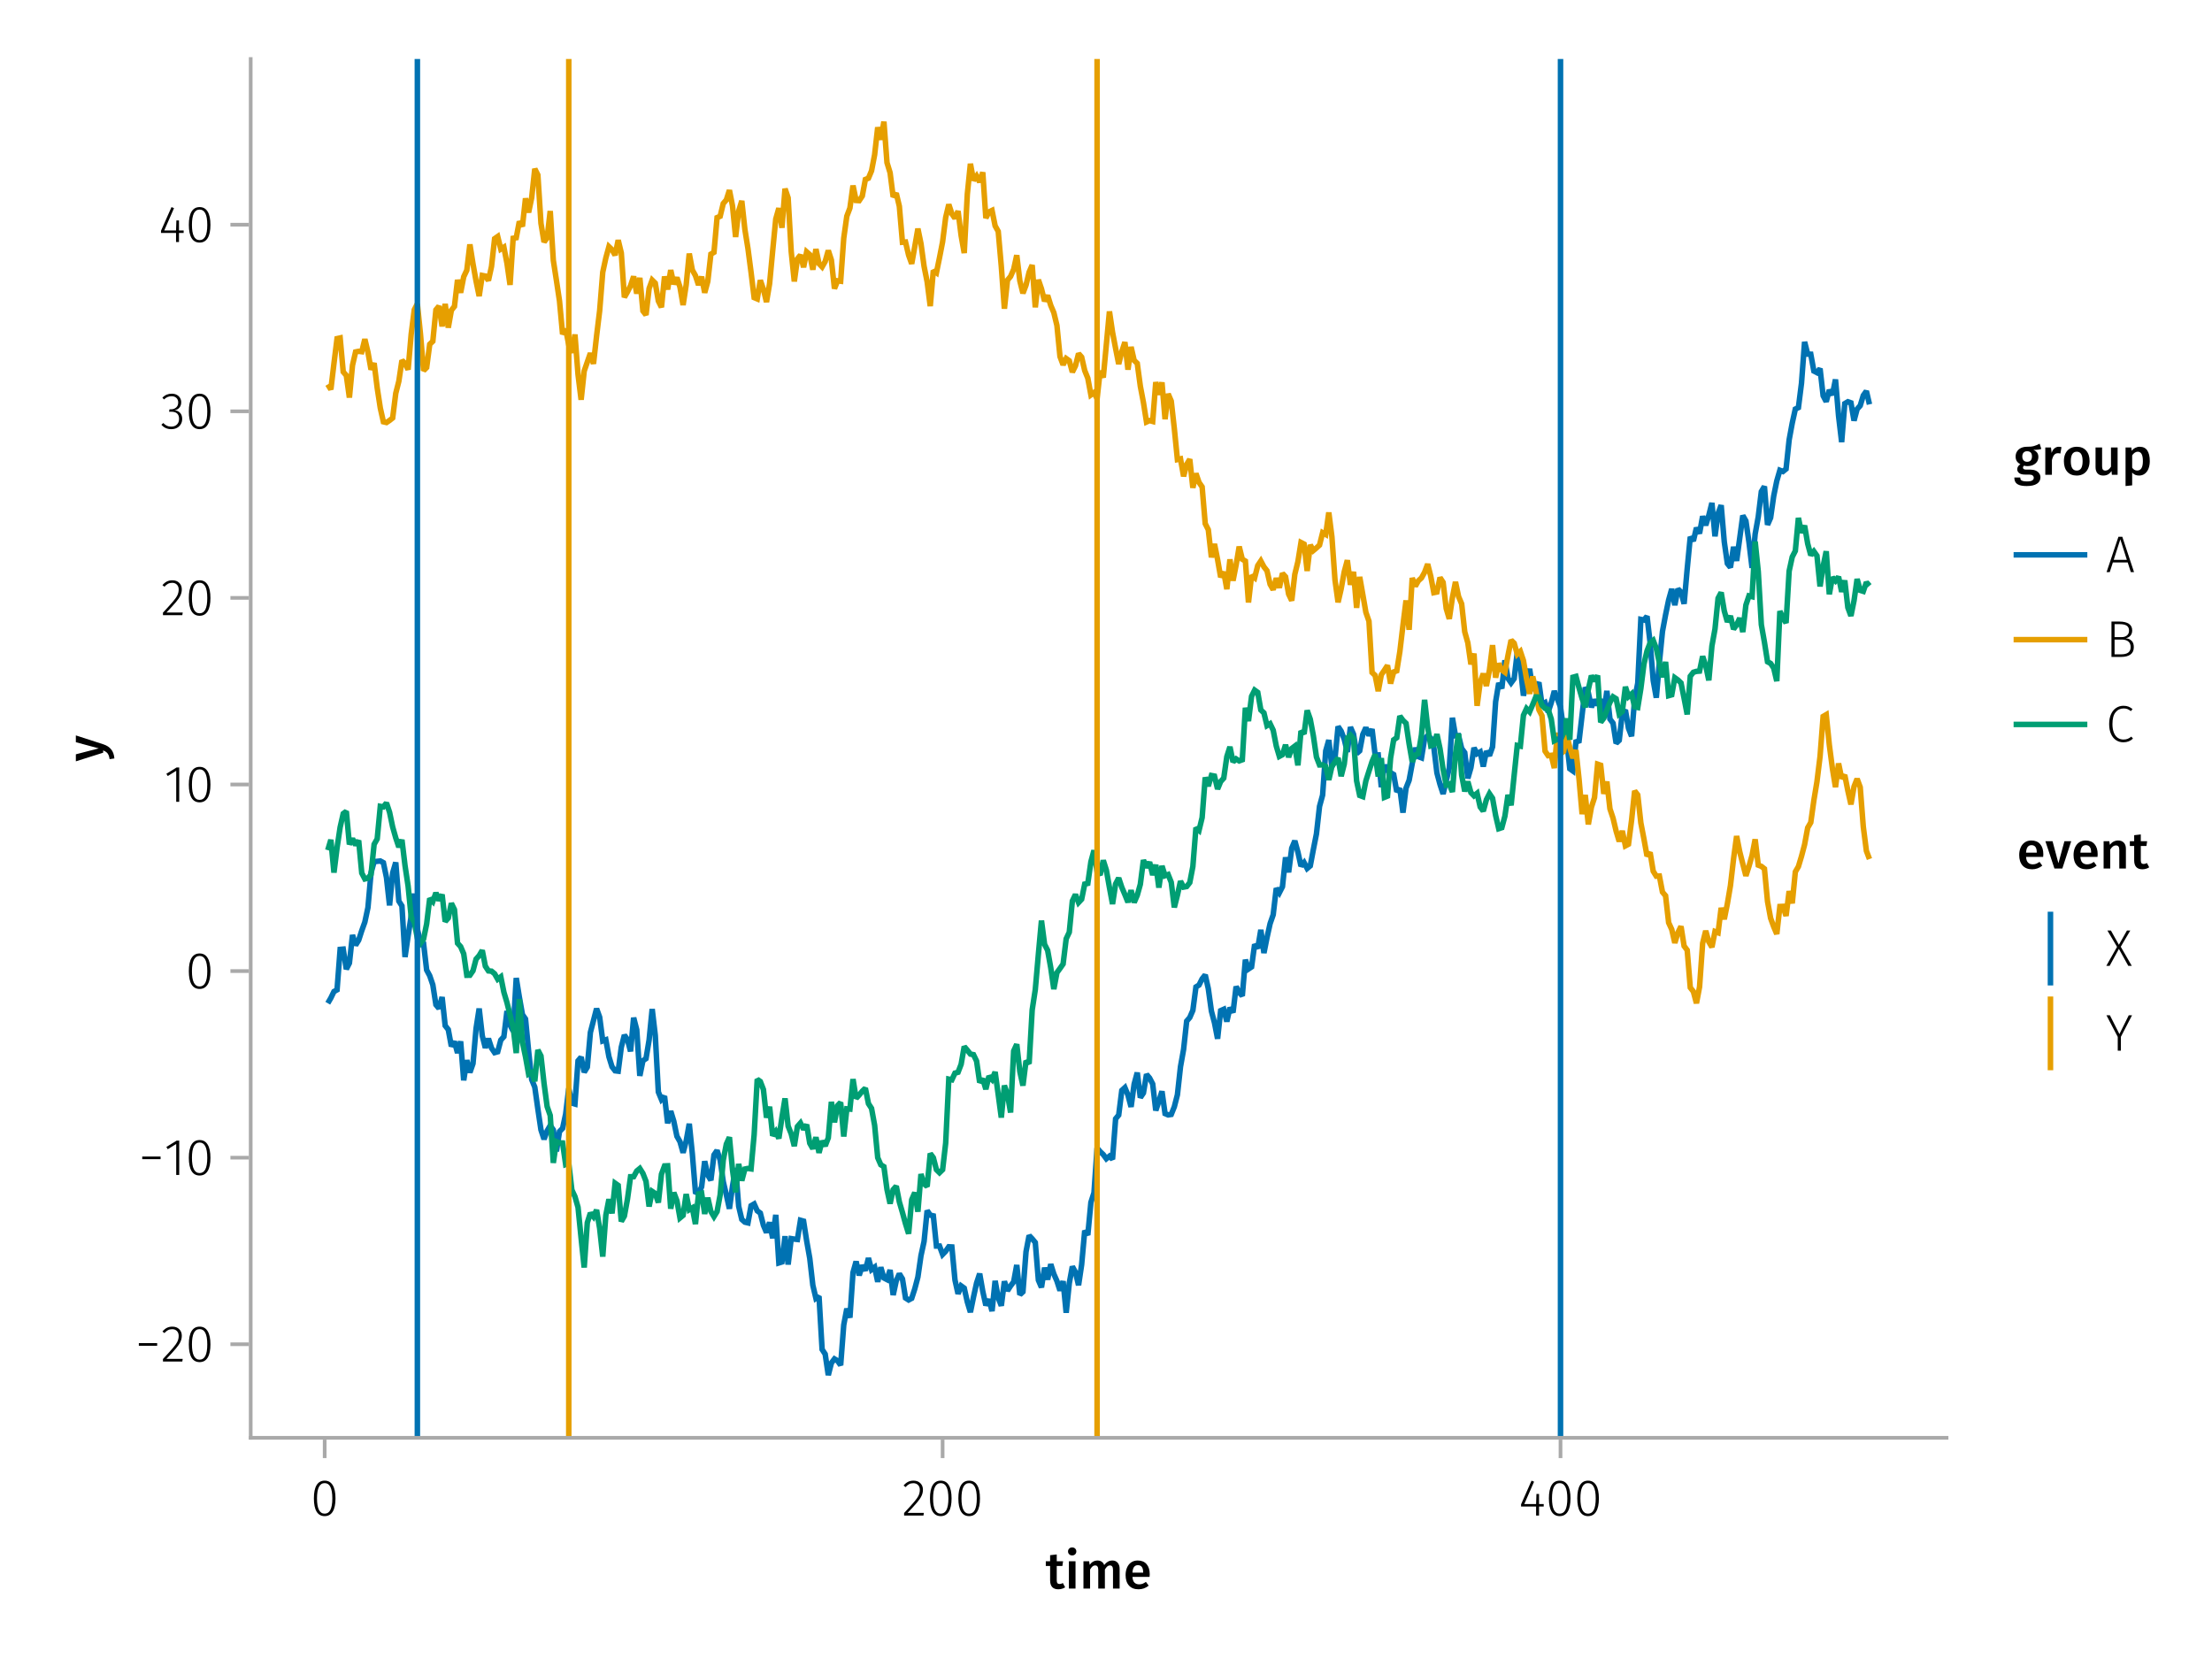 <?xml version="1.0" encoding="UTF-8"?>
<svg xmlns="http://www.w3.org/2000/svg" xmlns:xlink="http://www.w3.org/1999/xlink" width="600" height="450" viewBox="0 0 600 450">
<defs>
<g>
<g id="glyph-0-0-ef24f660">
<path d="M 5.312 -0.344 C 5.051 -0.156 4.758 -0.02 4.438 0.062 C 4.125 0.156 3.797 0.203 3.453 0.203 C 2.723 0.203 2.172 0 1.797 -0.406 C 1.422 -0.812 1.234 -1.414 1.234 -2.219 L 1.234 -6.125 L 0.062 -6.125 L 0.062 -7.406 L 1.234 -7.406 L 1.234 -9.047 L 3.031 -9.25 L 3.031 -7.406 L 4.75 -7.406 L 4.562 -6.125 L 3.031 -6.125 L 3.031 -2.25 C 3.031 -1.883 3.094 -1.625 3.219 -1.469 C 3.344 -1.312 3.539 -1.234 3.812 -1.234 C 4.082 -1.234 4.375 -1.32 4.688 -1.5 Z M 5.312 -0.344 "/>
</g>
<g id="glyph-1-0-ef24f660">
<path d="M 2.875 -7.406 L 2.875 0 L 1.078 0 L 1.078 -7.406 Z M 1.969 -11.156 C 2.301 -11.156 2.57 -11.051 2.781 -10.844 C 2.988 -10.633 3.094 -10.375 3.094 -10.062 C 3.094 -9.758 2.988 -9.504 2.781 -9.297 C 2.57 -9.086 2.301 -8.984 1.969 -8.984 C 1.633 -8.984 1.363 -9.086 1.156 -9.297 C 0.945 -9.504 0.844 -9.758 0.844 -10.062 C 0.844 -10.375 0.945 -10.633 1.156 -10.844 C 1.363 -11.051 1.633 -11.156 1.969 -11.156 Z M 1.969 -11.156 "/>
</g>
<g id="glyph-2-0-ef24f660">
<path d="M 8.938 -7.609 C 9.531 -7.609 10.004 -7.406 10.359 -7 C 10.711 -6.594 10.891 -6.047 10.891 -5.359 L 10.891 0 L 9.094 0 L 9.094 -5.078 C 9.094 -5.867 8.82 -6.266 8.281 -6.266 C 8 -6.266 7.75 -6.172 7.531 -5.984 C 7.32 -5.805 7.109 -5.531 6.891 -5.156 L 6.891 0 L 5.094 0 L 5.094 -5.078 C 5.094 -5.867 4.82 -6.266 4.281 -6.266 C 3.988 -6.266 3.734 -6.172 3.516 -5.984 C 3.305 -5.805 3.094 -5.531 2.875 -5.156 L 2.875 0 L 1.078 0 L 1.078 -7.406 L 2.625 -7.406 L 2.766 -6.438 C 3.328 -7.219 4.039 -7.609 4.906 -7.609 C 5.344 -7.609 5.719 -7.5 6.031 -7.281 C 6.344 -7.062 6.566 -6.758 6.703 -6.375 C 7.004 -6.77 7.332 -7.07 7.688 -7.281 C 8.051 -7.5 8.469 -7.609 8.938 -7.609 Z M 8.938 -7.609 "/>
</g>
<g id="glyph-2-1-ef24f660">
<path d="M 7.156 -3.875 C 7.156 -3.781 7.141 -3.539 7.109 -3.156 L 2.469 -3.156 C 2.52 -2.438 2.703 -1.922 3.016 -1.609 C 3.336 -1.297 3.758 -1.141 4.281 -1.141 C 4.613 -1.141 4.922 -1.191 5.203 -1.297 C 5.492 -1.41 5.801 -1.582 6.125 -1.812 L 6.875 -0.781 C 6.051 -0.125 5.133 0.203 4.125 0.203 C 3 0.203 2.129 -0.141 1.516 -0.828 C 0.91 -1.516 0.609 -2.457 0.609 -3.656 C 0.609 -4.406 0.738 -5.082 1 -5.688 C 1.258 -6.289 1.633 -6.758 2.125 -7.094 C 2.625 -7.438 3.211 -7.609 3.891 -7.609 C 4.93 -7.609 5.734 -7.281 6.297 -6.625 C 6.867 -5.969 7.156 -5.051 7.156 -3.875 Z M 5.375 -4.391 C 5.375 -5.691 4.895 -6.344 3.938 -6.344 C 3.5 -6.344 3.156 -6.18 2.906 -5.859 C 2.656 -5.535 2.508 -5.02 2.469 -4.312 L 5.375 -4.312 Z M 5.375 -4.391 "/>
</g>
<g id="glyph-3-0-ef24f660">
<path d="M 3.844 -9.469 C 4.812 -9.469 5.539 -9.055 6.031 -8.234 C 6.531 -7.422 6.781 -6.223 6.781 -4.641 C 6.781 -3.078 6.531 -1.883 6.031 -1.062 C 5.531 -0.25 4.801 0.156 3.844 0.156 C 2.883 0.156 2.156 -0.25 1.656 -1.062 C 1.164 -1.883 0.922 -3.082 0.922 -4.656 C 0.922 -6.238 1.164 -7.438 1.656 -8.25 C 2.156 -9.062 2.883 -9.469 3.844 -9.469 Z M 3.844 -8.797 C 2.457 -8.797 1.766 -7.414 1.766 -4.656 C 1.766 -1.895 2.457 -0.516 3.844 -0.516 C 4.531 -0.516 5.047 -0.848 5.391 -1.516 C 5.742 -2.191 5.922 -3.234 5.922 -4.641 C 5.922 -6.055 5.742 -7.102 5.391 -7.781 C 5.047 -8.457 4.531 -8.797 3.844 -8.797 Z M 3.844 -8.797 "/>
</g>
<g id="glyph-4-0-ef24f660">
<path d="M 3.156 -9.469 C 3.938 -9.469 4.555 -9.238 5.016 -8.781 C 5.484 -8.32 5.719 -7.734 5.719 -7.016 C 5.719 -6.41 5.586 -5.844 5.328 -5.312 C 5.078 -4.781 4.68 -4.195 4.141 -3.562 C 3.609 -2.926 2.742 -1.977 1.547 -0.719 L 5.969 -0.719 L 5.859 0 L 0.609 0 L 0.609 -0.688 C 1.879 -2.051 2.789 -3.062 3.344 -3.719 C 3.906 -4.375 4.301 -4.941 4.531 -5.422 C 4.758 -5.898 4.875 -6.414 4.875 -6.969 C 4.875 -7.52 4.711 -7.957 4.391 -8.281 C 4.066 -8.613 3.641 -8.781 3.109 -8.781 C 2.68 -8.781 2.301 -8.691 1.969 -8.516 C 1.633 -8.336 1.316 -8.07 1.016 -7.719 L 0.469 -8.141 C 0.832 -8.586 1.234 -8.922 1.672 -9.141 C 2.109 -9.359 2.602 -9.469 3.156 -9.469 Z M 3.156 -9.469 "/>
</g>
<g id="glyph-4-1-ef24f660">
<path d="M 3.844 -9.469 C 4.812 -9.469 5.539 -9.055 6.031 -8.234 C 6.531 -7.422 6.781 -6.223 6.781 -4.641 C 6.781 -3.078 6.531 -1.883 6.031 -1.062 C 5.531 -0.25 4.801 0.156 3.844 0.156 C 2.883 0.156 2.156 -0.25 1.656 -1.062 C 1.164 -1.883 0.922 -3.082 0.922 -4.656 C 0.922 -6.238 1.164 -7.438 1.656 -8.25 C 2.156 -9.062 2.883 -9.469 3.844 -9.469 Z M 3.844 -8.797 C 2.457 -8.797 1.766 -7.414 1.766 -4.656 C 1.766 -1.895 2.457 -0.516 3.844 -0.516 C 4.531 -0.516 5.047 -0.848 5.391 -1.516 C 5.742 -2.191 5.922 -3.234 5.922 -4.641 C 5.922 -6.055 5.742 -7.102 5.391 -7.781 C 5.047 -8.457 4.531 -8.797 3.844 -8.797 Z M 3.844 -8.797 "/>
</g>
<g id="glyph-4-2-ef24f660">
<path d="M 7.125 -9.594 L 4.094 -3.75 L 4.094 0 L 3.25 0 L 3.25 -3.734 L 0.188 -9.594 L 1.125 -9.594 L 3.703 -4.5 L 6.234 -9.594 Z M 7.125 -9.594 "/>
</g>
<g id="glyph-5-0-ef24f660">
<path d="M 3.844 -9.469 C 4.812 -9.469 5.539 -9.055 6.031 -8.234 C 6.531 -7.422 6.781 -6.223 6.781 -4.641 C 6.781 -3.078 6.531 -1.883 6.031 -1.062 C 5.531 -0.25 4.801 0.156 3.844 0.156 C 2.883 0.156 2.156 -0.25 1.656 -1.062 C 1.164 -1.883 0.922 -3.082 0.922 -4.656 C 0.922 -6.238 1.164 -7.438 1.656 -8.25 C 2.156 -9.062 2.883 -9.469 3.844 -9.469 Z M 3.844 -8.797 C 2.457 -8.797 1.766 -7.414 1.766 -4.656 C 1.766 -1.895 2.457 -0.516 3.844 -0.516 C 4.531 -0.516 5.047 -0.848 5.391 -1.516 C 5.742 -2.191 5.922 -3.234 5.922 -4.641 C 5.922 -6.055 5.742 -7.102 5.391 -7.781 C 5.047 -8.457 4.531 -8.797 3.844 -8.797 Z M 3.844 -8.797 "/>
</g>
<g id="glyph-6-0-ef24f660">
<path d="M 6.766 -3.125 L 6.766 -2.453 L 5.5 -2.453 L 5.5 0 L 4.703 0 L 4.703 -2.453 L 0.625 -2.453 L 0.625 -3.047 L 3.469 -9.469 L 4.156 -9.188 L 1.5 -3.125 L 4.703 -3.125 L 4.797 -5.859 L 5.5 -5.859 L 5.5 -3.125 Z M 6.766 -3.125 "/>
</g>
<g id="glyph-6-1-ef24f660">
<path d="M 3.844 -9.469 C 4.812 -9.469 5.539 -9.055 6.031 -8.234 C 6.531 -7.422 6.781 -6.223 6.781 -4.641 C 6.781 -3.078 6.531 -1.883 6.031 -1.062 C 5.531 -0.25 4.801 0.156 3.844 0.156 C 2.883 0.156 2.156 -0.25 1.656 -1.062 C 1.164 -1.883 0.922 -3.082 0.922 -4.656 C 0.922 -6.238 1.164 -7.438 1.656 -8.25 C 2.156 -9.062 2.883 -9.469 3.844 -9.469 Z M 3.844 -8.797 C 2.457 -8.797 1.766 -7.414 1.766 -4.656 C 1.766 -1.895 2.457 -0.516 3.844 -0.516 C 4.531 -0.516 5.047 -0.848 5.391 -1.516 C 5.742 -2.191 5.922 -3.234 5.922 -4.641 C 5.922 -6.055 5.742 -7.102 5.391 -7.781 C 5.047 -8.457 4.531 -8.797 3.844 -8.797 Z M 3.844 -8.797 "/>
</g>
<g id="glyph-7-0-ef24f660">
<path d="M 0.031 -4.656 C 0.945 -4.363 1.656 -3.91 2.156 -3.297 C 2.664 -2.691 2.961 -1.863 3.047 -0.812 L 1.75 -0.625 C 1.676 -1.113 1.57 -1.504 1.438 -1.797 C 1.301 -2.086 1.117 -2.32 0.891 -2.5 C 0.672 -2.676 0.375 -2.844 0 -3 L 0 -2.375 L -7.406 -0.031 L -7.406 -1.938 L -1.188 -3.547 L -7.406 -5.219 L -7.406 -7.062 Z M 0.031 -4.656 "/>
</g>
<g id="glyph-8-0-ef24f660">
<path d="M 0.969 -4.281 L 0.969 -5 L 5.938 -5 L 5.938 -4.281 Z M 0.969 -4.281 "/>
</g>
<g id="glyph-8-1-ef24f660">
<path d="M 3.156 -9.469 C 3.938 -9.469 4.555 -9.238 5.016 -8.781 C 5.484 -8.32 5.719 -7.734 5.719 -7.016 C 5.719 -6.41 5.586 -5.844 5.328 -5.312 C 5.078 -4.781 4.68 -4.195 4.141 -3.562 C 3.609 -2.926 2.742 -1.977 1.547 -0.719 L 5.969 -0.719 L 5.859 0 L 0.609 0 L 0.609 -0.688 C 1.879 -2.051 2.789 -3.062 3.344 -3.719 C 3.906 -4.375 4.301 -4.941 4.531 -5.422 C 4.758 -5.898 4.875 -6.414 4.875 -6.969 C 4.875 -7.52 4.711 -7.957 4.391 -8.281 C 4.066 -8.613 3.641 -8.781 3.109 -8.781 C 2.68 -8.781 2.301 -8.691 1.969 -8.516 C 1.633 -8.336 1.316 -8.07 1.016 -7.719 L 0.469 -8.141 C 0.832 -8.586 1.234 -8.922 1.672 -9.141 C 2.109 -9.359 2.602 -9.469 3.156 -9.469 Z M 3.156 -9.469 "/>
</g>
<g id="glyph-8-2-ef24f660">
<path d="M 4.094 -9.312 L 4.094 0 L 3.281 0 L 3.281 -8.406 L 0.984 -6.984 L 0.609 -7.594 L 3.391 -9.312 Z M 4.094 -9.312 "/>
</g>
<g id="glyph-9-0-ef24f660">
<path d="M 0.969 -4.281 L 0.969 -5 L 5.938 -5 L 5.938 -4.281 Z M 0.969 -4.281 "/>
</g>
<g id="glyph-9-1-ef24f660">
<path d="M 4.094 -9.312 L 4.094 0 L 3.281 0 L 3.281 -8.406 L 0.984 -6.984 L 0.609 -7.594 L 3.391 -9.312 Z M 4.094 -9.312 "/>
</g>
<g id="glyph-10-0-ef24f660">
<path d="M 3.844 -9.469 C 4.812 -9.469 5.539 -9.055 6.031 -8.234 C 6.531 -7.422 6.781 -6.223 6.781 -4.641 C 6.781 -3.078 6.531 -1.883 6.031 -1.062 C 5.531 -0.25 4.801 0.156 3.844 0.156 C 2.883 0.156 2.156 -0.25 1.656 -1.062 C 1.164 -1.883 0.922 -3.082 0.922 -4.656 C 0.922 -6.238 1.164 -7.438 1.656 -8.25 C 2.156 -9.062 2.883 -9.469 3.844 -9.469 Z M 3.844 -8.797 C 2.457 -8.797 1.766 -7.414 1.766 -4.656 C 1.766 -1.895 2.457 -0.516 3.844 -0.516 C 4.531 -0.516 5.047 -0.848 5.391 -1.516 C 5.742 -2.191 5.922 -3.234 5.922 -4.641 C 5.922 -6.055 5.742 -7.102 5.391 -7.781 C 5.047 -8.457 4.531 -8.797 3.844 -8.797 Z M 3.844 -8.797 "/>
</g>
<g id="glyph-11-0-ef24f660">
<path d="M 3.156 -9.469 C 3.938 -9.469 4.555 -9.238 5.016 -8.781 C 5.484 -8.32 5.719 -7.734 5.719 -7.016 C 5.719 -6.41 5.586 -5.844 5.328 -5.312 C 5.078 -4.781 4.68 -4.195 4.141 -3.562 C 3.609 -2.926 2.742 -1.977 1.547 -0.719 L 5.969 -0.719 L 5.859 0 L 0.609 0 L 0.609 -0.688 C 1.879 -2.051 2.789 -3.062 3.344 -3.719 C 3.906 -4.375 4.301 -4.941 4.531 -5.422 C 4.758 -5.898 4.875 -6.414 4.875 -6.969 C 4.875 -7.52 4.711 -7.957 4.391 -8.281 C 4.066 -8.613 3.641 -8.781 3.109 -8.781 C 2.68 -8.781 2.301 -8.691 1.969 -8.516 C 1.633 -8.336 1.316 -8.07 1.016 -7.719 L 0.469 -8.141 C 0.832 -8.586 1.234 -8.922 1.672 -9.141 C 2.109 -9.359 2.602 -9.469 3.156 -9.469 Z M 3.156 -9.469 "/>
</g>
<g id="glyph-12-0-ef24f660">
<path d="M 3.844 -9.469 C 4.812 -9.469 5.539 -9.055 6.031 -8.234 C 6.531 -7.422 6.781 -6.223 6.781 -4.641 C 6.781 -3.078 6.531 -1.883 6.031 -1.062 C 5.531 -0.25 4.801 0.156 3.844 0.156 C 2.883 0.156 2.156 -0.25 1.656 -1.062 C 1.164 -1.883 0.922 -3.082 0.922 -4.656 C 0.922 -6.238 1.164 -7.438 1.656 -8.25 C 2.156 -9.062 2.883 -9.469 3.844 -9.469 Z M 3.844 -8.797 C 2.457 -8.797 1.766 -7.414 1.766 -4.656 C 1.766 -1.895 2.457 -0.516 3.844 -0.516 C 4.531 -0.516 5.047 -0.848 5.391 -1.516 C 5.742 -2.191 5.922 -3.234 5.922 -4.641 C 5.922 -6.055 5.742 -7.102 5.391 -7.781 C 5.047 -8.457 4.531 -8.797 3.844 -8.797 Z M 3.844 -8.797 "/>
</g>
<g id="glyph-13-0-ef24f660">
<path d="M 3.094 -9.469 C 3.613 -9.469 4.066 -9.363 4.453 -9.156 C 4.848 -8.945 5.145 -8.664 5.344 -8.312 C 5.551 -7.969 5.656 -7.578 5.656 -7.141 C 5.656 -6.535 5.484 -6.039 5.141 -5.656 C 4.805 -5.281 4.367 -5.047 3.828 -4.953 C 4.43 -4.922 4.93 -4.703 5.328 -4.297 C 5.723 -3.898 5.922 -3.344 5.922 -2.625 C 5.922 -2.082 5.797 -1.602 5.547 -1.188 C 5.305 -0.77 4.961 -0.441 4.516 -0.203 C 4.066 0.035 3.547 0.156 2.953 0.156 C 1.867 0.156 0.977 -0.242 0.281 -1.047 L 0.797 -1.516 C 1.117 -1.172 1.445 -0.922 1.781 -0.766 C 2.125 -0.609 2.504 -0.531 2.922 -0.531 C 3.598 -0.531 4.125 -0.723 4.5 -1.109 C 4.883 -1.492 5.078 -2 5.078 -2.625 C 5.078 -3.926 4.379 -4.578 2.984 -4.578 L 2.359 -4.578 L 2.484 -5.234 L 2.922 -5.234 C 3.453 -5.234 3.906 -5.395 4.281 -5.719 C 4.656 -6.039 4.844 -6.5 4.844 -7.094 C 4.844 -7.613 4.676 -8.023 4.344 -8.328 C 4.02 -8.629 3.586 -8.781 3.047 -8.781 C 2.66 -8.781 2.301 -8.711 1.969 -8.578 C 1.645 -8.441 1.316 -8.219 0.984 -7.906 L 0.547 -8.406 C 0.922 -8.77 1.312 -9.035 1.719 -9.203 C 2.133 -9.379 2.594 -9.469 3.094 -9.469 Z M 3.094 -9.469 "/>
</g>
<g id="glyph-14-0-ef24f660">
<path d="M 6.766 -3.125 L 6.766 -2.453 L 5.5 -2.453 L 5.5 0 L 4.703 0 L 4.703 -2.453 L 0.625 -2.453 L 0.625 -3.047 L 3.469 -9.469 L 4.156 -9.188 L 1.5 -3.125 L 4.703 -3.125 L 4.797 -5.859 L 5.5 -5.859 L 5.5 -3.125 Z M 6.766 -3.125 "/>
</g>
<g id="glyph-15-0-ef24f660">
<path d="M 3.844 -9.469 C 4.812 -9.469 5.539 -9.055 6.031 -8.234 C 6.531 -7.422 6.781 -6.223 6.781 -4.641 C 6.781 -3.078 6.531 -1.883 6.031 -1.062 C 5.531 -0.25 4.801 0.156 3.844 0.156 C 2.883 0.156 2.156 -0.25 1.656 -1.062 C 1.164 -1.883 0.922 -3.082 0.922 -4.656 C 0.922 -6.238 1.164 -7.438 1.656 -8.25 C 2.156 -9.062 2.883 -9.469 3.844 -9.469 Z M 3.844 -8.797 C 2.457 -8.797 1.766 -7.414 1.766 -4.656 C 1.766 -1.895 2.457 -0.516 3.844 -0.516 C 4.531 -0.516 5.047 -0.848 5.391 -1.516 C 5.742 -2.191 5.922 -3.234 5.922 -4.641 C 5.922 -6.055 5.742 -7.102 5.391 -7.781 C 5.047 -8.457 4.531 -8.797 3.844 -8.797 Z M 3.844 -8.797 "/>
</g>
<g id="glyph-16-0-ef24f660">
<path d="M 7.516 -7.016 C 7.035 -6.848 6.32 -6.766 5.375 -6.766 C 5.832 -6.555 6.172 -6.301 6.391 -6 C 6.609 -5.695 6.719 -5.316 6.719 -4.859 C 6.719 -4.367 6.598 -3.938 6.359 -3.562 C 6.117 -3.195 5.77 -2.906 5.312 -2.688 C 4.863 -2.469 4.336 -2.359 3.734 -2.359 C 3.398 -2.359 3.109 -2.398 2.859 -2.484 C 2.648 -2.336 2.547 -2.156 2.547 -1.938 C 2.547 -1.582 2.844 -1.406 3.438 -1.406 L 4.578 -1.406 C 5.117 -1.406 5.594 -1.316 6 -1.141 C 6.406 -0.961 6.719 -0.711 6.938 -0.391 C 7.164 -0.078 7.281 0.281 7.281 0.688 C 7.281 1.438 6.961 2.016 6.328 2.422 C 5.691 2.836 4.773 3.047 3.578 3.047 C 2.723 3.047 2.051 2.957 1.562 2.781 C 1.07 2.602 0.723 2.348 0.516 2.016 C 0.305 1.68 0.203 1.254 0.203 0.734 L 1.812 0.734 C 1.812 0.992 1.859 1.195 1.953 1.344 C 2.055 1.488 2.238 1.598 2.5 1.672 C 2.758 1.754 3.129 1.797 3.609 1.797 C 4.297 1.797 4.773 1.707 5.047 1.531 C 5.328 1.363 5.469 1.125 5.469 0.812 C 5.469 0.531 5.359 0.312 5.141 0.156 C 4.93 0.008 4.625 -0.062 4.219 -0.062 L 3.094 -0.062 C 2.395 -0.062 1.867 -0.195 1.516 -0.469 C 1.16 -0.738 0.984 -1.082 0.984 -1.5 C 0.984 -1.758 1.055 -2.008 1.203 -2.25 C 1.359 -2.5 1.57 -2.707 1.844 -2.875 C 1.395 -3.102 1.066 -3.383 0.859 -3.719 C 0.648 -4.062 0.547 -4.473 0.547 -4.953 C 0.547 -5.484 0.676 -5.945 0.938 -6.344 C 1.195 -6.75 1.555 -7.062 2.016 -7.281 C 2.484 -7.5 3.016 -7.609 3.609 -7.609 C 4.391 -7.598 5.02 -7.66 5.5 -7.797 C 5.988 -7.93 6.508 -8.145 7.062 -8.438 Z M 3.641 -6.391 C 3.234 -6.391 2.914 -6.258 2.688 -6 C 2.469 -5.75 2.359 -5.41 2.359 -4.984 C 2.359 -4.535 2.473 -4.18 2.703 -3.922 C 2.93 -3.66 3.254 -3.531 3.672 -3.531 C 4.098 -3.531 4.422 -3.656 4.641 -3.906 C 4.867 -4.164 4.984 -4.531 4.984 -5 C 4.984 -5.926 4.535 -6.391 3.641 -6.391 Z M 3.641 -6.391 "/>
</g>
<g id="glyph-16-1-ef24f660">
<path d="M 7 0 L 5.453 0 L 5.344 -1.031 C 5.07 -0.613 4.754 -0.301 4.391 -0.094 C 4.023 0.102 3.586 0.203 3.078 0.203 C 2.422 0.203 1.91 0 1.547 -0.406 C 1.191 -0.812 1.016 -1.375 1.016 -2.094 L 1.016 -7.406 L 2.797 -7.406 L 2.797 -2.312 C 2.797 -1.895 2.867 -1.594 3.016 -1.406 C 3.16 -1.227 3.391 -1.141 3.703 -1.141 C 4.273 -1.141 4.773 -1.492 5.203 -2.203 L 5.203 -7.406 L 7 -7.406 Z M 7 0 "/>
</g>
<g id="glyph-17-0-ef24f660">
<path d="M 4.734 -7.609 C 5.004 -7.609 5.25 -7.57 5.469 -7.5 L 5.172 -5.766 C 4.941 -5.828 4.723 -5.859 4.516 -5.859 C 4.066 -5.859 3.719 -5.695 3.469 -5.375 C 3.219 -5.062 3.02 -4.586 2.875 -3.953 L 2.875 0 L 1.078 0 L 1.078 -7.406 L 2.625 -7.406 L 2.797 -5.953 C 2.973 -6.484 3.227 -6.891 3.562 -7.172 C 3.906 -7.461 4.297 -7.609 4.734 -7.609 Z M 4.734 -7.609 "/>
</g>
<g id="glyph-17-1-ef24f660">
<path d="M 4.906 -7.609 C 5.844 -7.609 6.535 -7.27 6.984 -6.594 C 7.43 -5.914 7.656 -4.957 7.656 -3.719 C 7.656 -2.957 7.539 -2.281 7.312 -1.688 C 7.082 -1.094 6.742 -0.629 6.297 -0.297 C 5.859 0.035 5.336 0.203 4.734 0.203 C 3.953 0.203 3.332 -0.066 2.875 -0.609 L 2.875 2.859 L 1.078 3.047 L 1.078 -7.406 L 2.641 -7.406 L 2.75 -6.5 C 3.031 -6.875 3.359 -7.148 3.734 -7.328 C 4.109 -7.516 4.5 -7.609 4.906 -7.609 Z M 4.234 -1.156 C 5.266 -1.156 5.781 -2.004 5.781 -3.703 C 5.781 -4.609 5.66 -5.258 5.422 -5.656 C 5.191 -6.062 4.844 -6.266 4.375 -6.266 C 4.082 -6.266 3.805 -6.172 3.547 -5.984 C 3.285 -5.805 3.062 -5.566 2.875 -5.266 L 2.875 -1.938 C 3.219 -1.414 3.672 -1.156 4.234 -1.156 Z M 4.234 -1.156 "/>
</g>
<g id="glyph-18-0-ef24f660">
<path d="M 4.109 -7.609 C 5.191 -7.609 6.039 -7.258 6.656 -6.562 C 7.27 -5.875 7.578 -4.922 7.578 -3.703 C 7.578 -2.93 7.438 -2.25 7.156 -1.656 C 6.875 -1.062 6.473 -0.602 5.953 -0.281 C 5.43 0.039 4.812 0.203 4.094 0.203 C 3 0.203 2.145 -0.141 1.531 -0.828 C 0.914 -1.523 0.609 -2.484 0.609 -3.703 C 0.609 -4.484 0.742 -5.164 1.016 -5.75 C 1.297 -6.344 1.703 -6.801 2.234 -7.125 C 2.766 -7.445 3.391 -7.609 4.109 -7.609 Z M 4.109 -6.266 C 3.023 -6.266 2.484 -5.41 2.484 -3.703 C 2.484 -2.828 2.617 -2.18 2.891 -1.766 C 3.16 -1.348 3.562 -1.141 4.094 -1.141 C 4.625 -1.141 5.02 -1.348 5.281 -1.766 C 5.551 -2.191 5.688 -2.836 5.688 -3.703 C 5.688 -4.578 5.551 -5.223 5.281 -5.641 C 5.02 -6.055 4.629 -6.266 4.109 -6.266 Z M 4.109 -6.266 "/>
</g>
<g id="glyph-19-0-ef24f660">
<path d="M 6.797 0 L 5.953 -2.625 L 1.922 -2.625 L 1.078 0 L 0.219 0 L 3.438 -9.594 L 4.484 -9.594 L 7.672 0 Z M 2.156 -3.328 L 5.719 -3.328 L 3.953 -8.906 Z M 2.156 -3.328 "/>
</g>
<g id="glyph-19-1-ef24f660">
<path d="M 5.406 -5.078 C 6.062 -5.004 6.594 -4.773 7 -4.391 C 7.406 -4.004 7.609 -3.426 7.609 -2.656 C 7.609 -1.758 7.305 -1.094 6.703 -0.656 C 6.098 -0.219 5.254 0 4.172 0 L 1.547 0 L 1.547 -9.594 L 3.703 -9.594 C 4.805 -9.594 5.66 -9.391 6.266 -8.984 C 6.867 -8.586 7.172 -7.992 7.172 -7.203 C 7.172 -6.609 7.008 -6.129 6.688 -5.766 C 6.363 -5.398 5.938 -5.172 5.406 -5.078 Z M 2.391 -8.891 L 2.391 -5.375 L 4.328 -5.375 C 4.922 -5.375 5.398 -5.531 5.766 -5.844 C 6.129 -6.156 6.312 -6.586 6.312 -7.141 C 6.312 -7.766 6.098 -8.211 5.672 -8.484 C 5.254 -8.754 4.625 -8.891 3.781 -8.891 Z M 4.172 -0.703 C 5.891 -0.703 6.75 -1.352 6.75 -2.656 C 6.75 -3.352 6.535 -3.867 6.109 -4.203 C 5.68 -4.535 5.117 -4.703 4.422 -4.703 L 2.391 -4.703 L 2.391 -0.703 Z M 4.172 -0.703 "/>
</g>
<g id="glyph-19-2-ef24f660">
<path d="M 4.797 -9.75 C 5.328 -9.75 5.773 -9.676 6.141 -9.531 C 6.516 -9.383 6.891 -9.16 7.266 -8.859 L 6.812 -8.297 C 6.488 -8.555 6.176 -8.742 5.875 -8.859 C 5.582 -8.973 5.242 -9.031 4.859 -9.031 C 3.953 -9.031 3.219 -8.68 2.656 -7.984 C 2.094 -7.297 1.812 -6.234 1.812 -4.797 C 1.812 -3.867 1.941 -3.086 2.203 -2.453 C 2.461 -1.816 2.816 -1.348 3.266 -1.047 C 3.723 -0.742 4.238 -0.594 4.812 -0.594 C 5.27 -0.594 5.656 -0.66 5.969 -0.797 C 6.289 -0.93 6.613 -1.129 6.938 -1.391 L 7.375 -0.844 C 6.676 -0.176 5.812 0.156 4.781 0.156 C 4.039 0.156 3.379 -0.035 2.797 -0.422 C 2.211 -0.805 1.754 -1.367 1.422 -2.109 C 1.086 -2.848 0.922 -3.742 0.922 -4.797 C 0.922 -5.859 1.094 -6.758 1.438 -7.5 C 1.781 -8.238 2.242 -8.797 2.828 -9.172 C 3.41 -9.555 4.066 -9.75 4.797 -9.75 Z M 4.797 -9.75 "/>
</g>
<g id="glyph-19-3-ef24f660">
<path d="M 4.062 -5.188 L 7.062 0 L 6.109 0 L 3.562 -4.609 L 1.047 0 L 0.141 0 L 3.062 -5.156 L 0.438 -9.594 L 1.391 -9.594 L 3.562 -5.719 L 5.75 -9.594 L 6.656 -9.594 Z M 4.062 -5.188 "/>
</g>
<g id="glyph-20-0-ef24f660">
<path d="M 7.156 -3.875 C 7.156 -3.781 7.141 -3.539 7.109 -3.156 L 2.469 -3.156 C 2.52 -2.438 2.703 -1.922 3.016 -1.609 C 3.336 -1.297 3.758 -1.141 4.281 -1.141 C 4.613 -1.141 4.922 -1.191 5.203 -1.297 C 5.492 -1.41 5.801 -1.582 6.125 -1.812 L 6.875 -0.781 C 6.051 -0.125 5.133 0.203 4.125 0.203 C 3 0.203 2.129 -0.141 1.516 -0.828 C 0.91 -1.516 0.609 -2.457 0.609 -3.656 C 0.609 -4.406 0.738 -5.082 1 -5.688 C 1.258 -6.289 1.633 -6.758 2.125 -7.094 C 2.625 -7.438 3.211 -7.609 3.891 -7.609 C 4.93 -7.609 5.734 -7.281 6.297 -6.625 C 6.867 -5.969 7.156 -5.051 7.156 -3.875 Z M 5.375 -4.391 C 5.375 -5.691 4.895 -6.344 3.938 -6.344 C 3.5 -6.344 3.156 -6.18 2.906 -5.859 C 2.656 -5.535 2.508 -5.02 2.469 -4.312 L 5.375 -4.312 Z M 5.375 -4.391 "/>
</g>
<g id="glyph-20-1-ef24f660">
<path d="M 7.031 -7.406 L 4.625 0 L 2.484 0 L 0.031 -7.406 L 1.969 -7.406 L 3.562 -1.438 L 5.188 -7.406 Z M 7.031 -7.406 "/>
</g>
<g id="glyph-20-2-ef24f660">
<path d="M 5.312 -0.344 C 5.051 -0.156 4.758 -0.02 4.438 0.062 C 4.125 0.156 3.797 0.203 3.453 0.203 C 2.723 0.203 2.172 0 1.797 -0.406 C 1.422 -0.812 1.234 -1.414 1.234 -2.219 L 1.234 -6.125 L 0.062 -6.125 L 0.062 -7.406 L 1.234 -7.406 L 1.234 -9.047 L 3.031 -9.25 L 3.031 -7.406 L 4.75 -7.406 L 4.562 -6.125 L 3.031 -6.125 L 3.031 -2.25 C 3.031 -1.883 3.094 -1.625 3.219 -1.469 C 3.344 -1.312 3.539 -1.234 3.812 -1.234 C 4.082 -1.234 4.375 -1.32 4.688 -1.5 Z M 5.312 -0.344 "/>
</g>
<g id="glyph-21-0-ef24f660">
<path d="M 5.031 -7.609 C 5.688 -7.609 6.195 -7.41 6.562 -7.016 C 6.938 -6.617 7.125 -6.066 7.125 -5.359 L 7.125 0 L 5.328 0 L 5.328 -5.078 C 5.328 -5.516 5.25 -5.82 5.094 -6 C 4.945 -6.176 4.723 -6.266 4.422 -6.266 C 4.117 -6.266 3.844 -6.172 3.594 -5.984 C 3.344 -5.797 3.102 -5.52 2.875 -5.156 L 2.875 0 L 1.078 0 L 1.078 -7.406 L 2.625 -7.406 L 2.766 -6.438 C 3.379 -7.219 4.133 -7.609 5.031 -7.609 Z M 5.031 -7.609 "/>
</g>
</g>
<clipPath id="clip-0-ef24f660">
<path clip-rule="nonzero" d="M 112 16 L 114 16 L 114 390 L 112 390 Z M 112 16 "/>
</clipPath>
<clipPath id="clip-1-ef24f660">
<path clip-rule="nonzero" d="M 422 16 L 425 16 L 425 390 L 422 390 Z M 422 16 "/>
</clipPath>
<clipPath id="clip-2-ef24f660">
<path clip-rule="nonzero" d="M 153 16 L 156 16 L 156 390 L 153 390 Z M 153 16 "/>
</clipPath>
<clipPath id="clip-3-ef24f660">
<path clip-rule="nonzero" d="M 296 16 L 299 16 L 299 390 L 296 390 Z M 296 16 "/>
</clipPath>
</defs>
<rect x="-60" y="-45" width="720" height="540" fill="rgb(100%, 100%, 100%)" fill-opacity="1"/>
<path fill-rule="nonzero" fill="rgb(100%, 100%, 100%)" fill-opacity="1" d="M 68 390 L 528 390 L 528 16 L 68 16 Z M 68 390 "/>
<g fill="rgb(0%, 0%, 0%)" fill-opacity="1">
<use xlink:href="#glyph-0-0-ef24f660" x="283.608" y="430.89"/>
</g>
<g fill="rgb(0%, 0%, 0%)" fill-opacity="1">
<use xlink:href="#glyph-1-0-ef24f660" x="288.858" y="430.89"/>
</g>
<g fill="rgb(0%, 0%, 0%)" fill-opacity="1">
<use xlink:href="#glyph-2-0-ef24f660" x="292.806" y="430.89"/>
</g>
<g fill="rgb(0%, 0%, 0%)" fill-opacity="1">
<use xlink:href="#glyph-2-1-ef24f660" x="304.706" y="430.89"/>
</g>
<g fill="rgb(0%, 0%, 0%)" fill-opacity="1">
<use xlink:href="#glyph-3-0-ef24f660" x="84.221" y="411.09"/>
</g>
<g fill="rgb(0%, 0%, 0%)" fill-opacity="1">
<use xlink:href="#glyph-4-0-ef24f660" x="244.626" y="411.09"/>
</g>
<g fill="rgb(0%, 0%, 0%)" fill-opacity="1">
<use xlink:href="#glyph-4-1-ef24f660" x="251.332" y="411.09"/>
</g>
<g fill="rgb(0%, 0%, 0%)" fill-opacity="1">
<use xlink:href="#glyph-5-0-ef24f660" x="259.032" y="411.09"/>
</g>
<g fill="rgb(0%, 0%, 0%)" fill-opacity="1">
<use xlink:href="#glyph-6-0-ef24f660" x="411.961" y="411.09"/>
</g>
<g fill="rgb(0%, 0%, 0%)" fill-opacity="1">
<use xlink:href="#glyph-6-1-ef24f660" x="419.213" y="411.09"/>
</g>
<g fill="rgb(0%, 0%, 0%)" fill-opacity="1">
<use xlink:href="#glyph-6-1-ef24f660" x="426.913" y="411.09"/>
</g>
<g fill="rgb(0%, 0%, 0%)" fill-opacity="1">
<use xlink:href="#glyph-7-0-ef24f660" x="27.982" y="206.542"/>
</g>
<g fill="rgb(0%, 0%, 0%)" fill-opacity="1">
<use xlink:href="#glyph-8-0-ef24f660" x="36.692" y="369.316"/>
</g>
<g fill="rgb(0%, 0%, 0%)" fill-opacity="1">
<use xlink:href="#glyph-8-1-ef24f660" x="43.594" y="369.316"/>
</g>
<g fill="rgb(0%, 0%, 0%)" fill-opacity="1">
<use xlink:href="#glyph-4-1-ef24f660" x="50.3" y="369.316"/>
</g>
<g fill="rgb(0%, 0%, 0%)" fill-opacity="1">
<use xlink:href="#glyph-9-0-ef24f660" x="37.616" y="318.704"/>
</g>
<g fill="rgb(0%, 0%, 0%)" fill-opacity="1">
<use xlink:href="#glyph-9-1-ef24f660" x="44.518" y="318.704"/>
</g>
<g fill="rgb(0%, 0%, 0%)" fill-opacity="1">
<use xlink:href="#glyph-10-0-ef24f660" x="50.3" y="318.704"/>
</g>
<g fill="rgb(0%, 0%, 0%)" fill-opacity="1">
<use xlink:href="#glyph-4-1-ef24f660" x="50.3" y="268.092"/>
</g>
<g fill="rgb(0%, 0%, 0%)" fill-opacity="1">
<use xlink:href="#glyph-8-2-ef24f660" x="44.518" y="217.48"/>
</g>
<g fill="rgb(0%, 0%, 0%)" fill-opacity="1">
<use xlink:href="#glyph-4-1-ef24f660" x="50.3" y="217.48"/>
</g>
<g fill="rgb(0%, 0%, 0%)" fill-opacity="1">
<use xlink:href="#glyph-11-0-ef24f660" x="43.594" y="166.868"/>
</g>
<g fill="rgb(0%, 0%, 0%)" fill-opacity="1">
<use xlink:href="#glyph-12-0-ef24f660" x="50.3" y="166.868"/>
</g>
<g fill="rgb(0%, 0%, 0%)" fill-opacity="1">
<use xlink:href="#glyph-13-0-ef24f660" x="43.496" y="116.256"/>
</g>
<g fill="rgb(0%, 0%, 0%)" fill-opacity="1">
<use xlink:href="#glyph-4-1-ef24f660" x="50.3" y="116.256"/>
</g>
<g fill="rgb(0%, 0%, 0%)" fill-opacity="1">
<use xlink:href="#glyph-14-0-ef24f660" x="43.048" y="65.644"/>
</g>
<g fill="rgb(0%, 0%, 0%)" fill-opacity="1">
<use xlink:href="#glyph-15-0-ef24f660" x="50.3" y="65.644"/>
</g>
<path fill="none" stroke-width="1.5" stroke-linecap="butt" stroke-linejoin="miter" stroke="rgb(0%, 44.706%, 69.804%)" stroke-opacity="1" stroke-miterlimit="2" d="M 88.91 272.125 L 89.746 270.695 L 90.586 268.953 L 91.422 268.492 L 92.262 257.52 L 93.098 257.445 L 93.938 262.879 L 94.773 261.238 L 95.613 253.617 L 96.453 256.375 L 97.289 255.027 L 98.129 252.43 L 98.965 250.105 L 99.805 246.164 L 100.641 236.766 L 101.48 233.707 L 102.316 233.633 L 103.156 233.539 L 103.992 234 L 104.832 238.031 L 105.668 245.59 L 106.508 236.773 L 107.348 233.926 L 108.184 244.418 L 109.023 245.734 L 109.859 259.59 L 110.699 253.855 L 111.535 248.418 L 112.375 242.398 L 113.211 252.035 L 114.051 255.465 L 114.887 255.887 L 115.727 263.117 L 116.562 264.668 L 117.402 267.129 L 118.242 272.531 L 119.078 273.531 L 119.918 270.457 L 120.754 278.207 L 121.594 279.27 L 122.43 283.801 L 123.27 282.52 L 124.105 285.621 L 124.945 282.469 L 125.781 293.039 L 126.621 287.574 L 127.457 290.914 L 128.297 288.5 L 129.137 278.938 L 129.973 273.562 L 130.812 280.949 L 131.648 284.227 L 132.488 281.723 L 133.324 284.289 L 134.164 285.523 L 135 285.289 L 135.84 282.121 L 136.676 281.188 L 137.516 274.23 L 138.352 278.039 L 139.191 279.676 L 140.031 265.277 L 140.867 270.449 L 141.707 275.195 L 142.543 276.391 L 143.383 285.102 L 144.219 292.82 L 145.059 294.891 L 145.895 300.809 L 146.734 306.465 L 147.57 309.004 L 148.41 306.738 L 149.246 305.293 L 150.086 306.477 L 150.926 312.301 L 151.762 306.926 L 152.602 306.066 L 153.438 302.16 L 154.277 295.207 L 155.113 299.211 L 155.953 299.457 L 156.789 287.746 L 157.629 286.746 L 158.465 290.836 L 159.305 289.449 L 160.141 280.047 L 160.98 276.824 L 161.82 273.59 L 162.656 275.914 L 163.496 282.348 L 164.332 282.047 L 165.172 286.641 L 166.008 289.355 L 166.848 290.445 L 167.684 290.551 L 168.523 284.062 L 169.359 280.77 L 170.199 281.977 L 171.035 285.184 L 171.875 276.051 L 172.715 279.32 L 173.551 291.82 L 174.391 287.707 L 175.227 287.145 L 176.066 282.102 L 176.902 273.695 L 177.742 280.82 L 178.578 296.199 L 179.418 298.238 L 180.254 297.352 L 181.094 304.688 L 181.93 301.379 L 182.77 304.148 L 183.609 308.203 L 184.445 309.676 L 185.285 312.668 L 186.121 309.523 L 186.961 304.812 L 187.797 313.012 L 188.637 323.309 L 189.473 323.688 L 190.312 321.93 L 191.148 314.977 L 191.988 318.734 L 192.824 320.141 L 193.664 313.281 L 194.504 312.055 L 195.34 314.676 L 196.18 320.516 L 197.016 324.078 L 197.855 327.863 L 198.691 321.754 L 199.531 316.832 L 200.367 327.215 L 201.207 330.762 L 202.043 331.504 L 202.883 331.703 L 203.719 327.066 L 204.559 326.57 L 205.398 328.43 L 206.234 329.043 L 207.074 332.348 L 207.91 334.324 L 208.75 331.559 L 209.586 335.871 L 210.426 329.527 L 211.262 342.566 L 212.102 342.305 L 212.938 335.324 L 213.777 342.996 L 214.613 335.973 L 215.453 336.105 L 216.293 336.199 L 217.129 330.992 L 217.969 331.23 L 218.805 336.574 L 219.645 341.312 L 220.48 348.621 L 221.32 352.176 L 222.156 351.625 L 222.996 366.027 L 223.832 367.301 L 224.672 373 L 225.508 369.711 L 226.348 368.605 L 227.188 369.105 L 228.023 370.312 L 228.863 359.395 L 229.699 354.969 L 230.539 357.402 L 231.375 345.172 L 232.215 342.168 L 233.051 345.934 L 233.891 343.238 L 234.727 344.617 L 235.566 341.254 L 236.402 344.367 L 237.242 343.727 L 238.082 347.684 L 238.918 343.754 L 239.758 346.652 L 240.594 347.082 L 241.434 344.48 L 242.27 351.273 L 243.109 347.418 L 243.945 345.512 L 244.785 346.891 L 245.621 352.074 L 246.461 352.613 L 247.297 352.164 L 248.137 349.574 L 248.977 346.395 L 249.812 340.594 L 250.652 336.75 L 251.488 328.363 L 252.328 329.605 L 253.164 329.797 L 254.004 337.98 L 254.84 337.98 L 255.68 340.258 L 256.516 339.395 L 257.355 338.184 L 258.191 338.234 L 259.031 347.18 L 259.871 350.945 L 260.707 348.797 L 261.547 349.406 L 262.383 353.152 L 263.223 355.926 L 264.059 351.828 L 264.898 348.012 L 265.734 345.477 L 266.574 350.266 L 267.41 354.07 L 268.25 352.441 L 269.086 355.641 L 269.926 347.43 L 270.766 352.016 L 271.602 354.172 L 272.441 347.562 L 273.277 350.102 L 274.117 348.801 L 274.953 347.703 L 275.793 343.125 L 276.629 351.18 L 277.469 350.395 L 278.305 339.535 L 279.145 335.141 L 279.98 336.008 L 280.82 337.031 L 281.66 347.23 L 282.496 349.191 L 283.336 343.855 L 284.172 347.078 L 285.012 342.91 L 285.848 345.562 L 286.688 347.469 L 287.523 350.055 L 288.363 347.527 L 289.199 356.09 L 290.039 348.074 L 290.875 343.543 L 291.715 345.078 L 292.555 348.609 L 293.391 343.035 L 294.23 333.812 L 295.066 334.992 L 295.906 326.141 L 296.742 323.523 L 297.582 311.395 L 298.418 312.379 L 299.258 313.168 L 300.094 314.297 L 300.934 313.617 L 301.77 314.441 L 302.609 303.469 L 303.445 302.453 L 304.285 295.781 L 305.125 295.008 L 305.961 297.043 L 306.801 300.234 L 307.637 294.062 L 308.477 290.945 L 309.312 297.719 L 310.152 296.473 L 310.988 291.418 L 311.828 292.418 L 312.664 294.02 L 313.504 301.215 L 314.34 298.742 L 315.18 296.016 L 316.02 302.055 L 316.855 302.418 L 317.695 302.285 L 318.531 300.215 L 319.371 296.953 L 320.207 289.332 L 321.047 284.645 L 321.883 276.98 L 322.723 276 L 323.559 274.062 L 324.398 267.711 L 325.234 267.191 L 326.074 265.508 L 326.914 264.449 L 327.75 268.176 L 328.59 274.254 L 329.426 277.422 L 330.266 281.754 L 331.102 274.141 L 331.941 273.77 L 332.777 277.094 L 333.617 273.336 L 334.453 274.633 L 335.293 267.598 L 336.129 269.23 L 336.969 270.125 L 337.809 260.32 L 338.645 262.832 L 339.484 262.273 L 340.32 256.172 L 341.16 257.223 L 341.996 252.215 L 342.836 258.504 L 343.672 254.316 L 344.512 250.527 L 345.348 248.125 L 346.188 240.941 L 347.023 242.16 L 347.863 240.516 L 348.703 232.551 L 349.539 236.609 L 350.379 230.07 L 351.215 228.078 L 352.055 231.121 L 352.891 234.926 L 353.73 233.961 L 354.566 235.559 L 355.406 234.859 L 356.242 230.438 L 357.082 226.191 L 357.918 218.73 L 358.758 215.66 L 359.598 203.672 L 360.434 200.742 L 361.273 207.984 L 362.109 205.77 L 362.949 197.062 L 363.785 198.316 L 364.625 200.523 L 365.461 203.977 L 366.301 197.23 L 367.137 199.133 L 367.977 204.41 L 368.812 203.664 L 369.652 199.234 L 370.492 197.363 L 371.328 199.504 L 372.168 197.777 L 373.004 204.789 L 373.844 204.77 L 374.68 213.512 L 375.52 207.559 L 376.355 208.945 L 377.195 209.57 L 378.031 210.086 L 378.871 214.75 L 379.707 213.859 L 380.547 220.426 L 381.387 213.762 L 382.223 211.648 L 383.062 207.125 L 383.898 202.836 L 384.738 205.242 L 385.574 205.562 L 386.414 200.387 L 387.25 199.551 L 388.09 200.227 L 388.926 202.77 L 389.766 209.652 L 390.602 212.77 L 391.441 215.348 L 392.281 211.809 L 393.117 208.293 L 393.957 194.691 L 394.793 199.582 L 395.633 199.535 L 396.469 203.012 L 397.309 204.156 L 398.145 211.129 L 398.984 208.219 L 399.82 202.848 L 400.66 204.434 L 401.496 203.965 L 402.336 207.922 L 403.176 203.773 L 404.012 204.957 L 404.852 202.578 L 405.688 190.324 L 406.527 185.277 L 407.363 186.738 L 408.203 179.105 L 409.039 184.004 L 409.879 185.227 L 410.715 184.078 L 411.555 176.969 L 412.391 180.805 L 413.23 188.691 L 414.07 185.043 L 414.906 181.418 L 415.746 187.176 L 416.582 186.312 L 417.422 185.121 L 418.258 191.098 L 419.098 190.602 L 419.934 193.16 L 420.773 190.613 L 421.609 187.445 L 422.449 189.578 L 423.285 191.816 L 424.125 197.973 L 424.965 200.852 L 425.801 208.52 L 426.641 209.117 L 427.477 201.234 L 428.316 200.973 L 429.152 193.828 L 429.992 186.469 L 430.828 187.902 L 431.668 191.832 L 432.504 189.816 L 433.344 191.207 L 434.18 189.664 L 435.02 193.605 L 435.859 187.398 L 436.695 195.051 L 437.535 196.164 L 438.371 201.605 L 439.211 200.805 L 440.047 193.402 L 440.887 192.605 L 441.723 197.535 L 442.562 199.699 L 443.398 189.605 L 444.238 185.289 L 445.074 168.008 L 445.914 168.176 L 446.754 167.168 L 447.59 174.316 L 448.43 184.562 L 449.266 189.258 L 450.105 179.719 L 450.941 171.273 L 451.781 166.773 L 452.617 162.754 L 453.457 159.746 L 454.293 164.141 L 455.133 159.754 L 455.969 160.602 L 456.809 163.781 L 457.648 154.324 L 458.484 145.637 L 459.324 146.719 L 460.16 143.164 L 461 144.691 L 461.836 140.035 L 462.676 142.469 L 463.512 139.801 L 464.352 136.418 L 465.188 145.477 L 466.027 139.289 L 466.863 137.047 L 467.703 146.953 L 468.543 152.848 L 469.379 153.906 L 470.219 148.328 L 471.055 152.133 L 471.895 146 L 472.73 139.848 L 473.57 141.297 L 474.406 147.078 L 475.246 154.031 L 476.082 144.848 L 476.922 140.184 L 477.758 133.34 L 478.598 131.945 L 479.438 142.352 L 480.273 140.445 L 481.113 134.559 L 481.949 130.461 L 482.789 127.559 L 483.625 127.887 L 484.465 127.203 L 485.301 119.316 L 486.141 114.762 L 486.977 110.961 L 487.816 110.559 L 488.652 103.945 L 489.492 92.734 L 490.332 96.059 L 491.168 96.082 L 492.008 100.648 L 492.844 101.078 L 493.684 99.988 L 494.52 107.34 L 495.359 108.938 L 496.195 105.805 L 497.035 107.121 L 497.871 102.926 L 498.711 112.848 L 499.547 119.922 L 500.387 109.48 L 501.227 108.977 L 502.062 109.266 L 502.902 114.098 L 503.738 110.965 L 504.578 110.027 L 505.414 107.273 L 506.254 106.09 L 507.09 109.684 "/>
<path fill="none" stroke-width="1.5" stroke-linecap="butt" stroke-linejoin="miter" stroke="rgb(90.196%, 62.353%, 0%)" stroke-opacity="1" stroke-miterlimit="2" d="M 88.91 104.262 L 89.746 105.641 L 90.586 98.582 L 91.422 91.855 L 92.262 91.668 L 93.098 100.863 L 93.938 101.832 L 94.773 107.84 L 95.613 99.086 L 96.453 95.461 L 97.289 95.289 L 98.129 95.395 L 98.965 92.004 L 99.805 95.527 L 100.641 100.242 L 101.48 98.496 L 102.316 105.215 L 103.156 110.684 L 103.992 114.41 L 104.832 114.605 L 105.668 114.043 L 106.508 113.375 L 107.348 106.684 L 108.184 103.406 L 109.023 97.77 L 109.859 98.52 L 110.699 100.254 L 111.535 90.637 L 112.375 84.012 L 113.211 82.41 L 114.051 90.656 L 114.887 100.527 L 115.727 99.688 L 116.562 93.379 L 117.402 92.566 L 118.242 84.047 L 119.078 83.051 L 119.918 88.527 L 120.754 82.434 L 121.594 88.879 L 122.43 84.168 L 123.27 83.105 L 124.105 75.914 L 124.945 79.395 L 125.781 75.082 L 126.621 73.289 L 127.457 66.297 L 128.297 71.551 L 129.137 76.273 L 129.973 80.316 L 130.812 74.715 L 131.648 74.883 L 132.488 76.086 L 133.324 72.277 L 134.164 64.746 L 135 64.156 L 135.84 67.562 L 136.676 67.047 L 137.516 71.43 L 138.352 77.277 L 139.191 64.629 L 140.031 64.484 L 140.867 60.09 L 141.707 61.402 L 142.543 53.801 L 143.383 57.629 L 144.219 53.621 L 145.059 45.797 L 145.895 47.461 L 146.734 60.562 L 147.57 65.645 L 148.41 64.516 L 149.246 57.234 L 150.086 70.613 L 150.926 76.039 L 151.762 81.625 L 152.602 90.648 L 153.438 89.254 L 154.277 93.559 L 155.113 95.688 L 155.953 90.727 L 156.789 101.586 L 157.629 108.434 L 158.465 100.633 L 159.305 98.203 L 160.141 95.805 L 160.98 98.684 L 161.82 91.141 L 162.656 84.27 L 163.496 73.824 L 164.332 69.965 L 165.172 66.906 L 166.008 67.715 L 166.848 69.207 L 167.684 65.141 L 168.523 68.613 L 169.359 80.645 L 170.199 79.172 L 171.035 77.5 L 171.875 74.98 L 172.715 79.633 L 173.551 75.367 L 174.391 84.336 L 175.227 85.418 L 176.066 78.254 L 176.902 75.977 L 177.742 76.805 L 178.578 81.645 L 179.418 83.336 L 180.254 74.992 L 181.094 78.512 L 181.93 73.258 L 182.77 77.078 L 183.609 75.281 L 184.445 77.887 L 185.285 82.746 L 186.121 77.289 L 186.961 68.781 L 187.797 73.254 L 188.637 74.75 L 189.473 77.293 L 190.312 75.059 L 191.148 79.395 L 191.988 76.328 L 192.824 68.938 L 193.664 68.438 L 194.504 59.023 L 195.34 58.668 L 196.18 55.203 L 197.016 54.23 L 197.855 51.594 L 198.691 55.852 L 199.531 64.289 L 200.367 57.234 L 201.207 54.488 L 202.043 62.203 L 202.883 67.438 L 203.719 73.836 L 204.559 80.719 L 205.398 81.074 L 206.234 76.023 L 207.074 78.484 L 207.91 81.93 L 208.75 76.926 L 209.586 68.039 L 210.426 59.402 L 211.262 56.473 L 212.102 61.785 L 212.938 51.191 L 213.777 53.672 L 214.613 68.211 L 215.453 76.344 L 216.293 70.215 L 217.129 69.184 L 217.969 72.484 L 218.805 68.32 L 219.645 69.059 L 220.48 73.152 L 221.32 67.559 L 222.156 71.52 L 222.996 72.391 L 223.832 70.918 L 224.672 67.949 L 225.508 70.523 L 226.348 78.285 L 227.188 76.168 L 228.023 76.277 L 228.863 64.617 L 229.699 58.645 L 230.539 56.434 L 231.375 50.332 L 232.215 54.371 L 233.051 54.43 L 233.891 53.176 L 234.727 48.68 L 235.566 48.34 L 236.402 46.34 L 237.242 41.965 L 238.082 34.531 L 238.918 37.895 L 239.758 33 L 240.594 44.117 L 241.434 46.855 L 242.27 53.398 L 243.109 52.422 L 243.945 55.949 L 244.785 65.715 L 245.621 65.648 L 246.461 69.211 L 247.297 71.539 L 248.137 66.867 L 248.977 62.02 L 249.812 66.086 L 250.652 72.234 L 251.488 76.445 L 252.328 83.039 L 253.164 73.383 L 254.004 73.973 L 254.84 69.902 L 255.68 65.574 L 256.516 58.984 L 257.355 55.457 L 258.191 57.984 L 259.031 59.211 L 259.871 57.258 L 260.707 63.898 L 261.547 68.641 L 262.383 52.676 L 263.223 44.422 L 264.059 48.926 L 264.898 47.758 L 265.734 49.383 L 266.574 46.734 L 267.41 59.152 L 268.25 57.488 L 269.086 57.082 L 269.926 61.258 L 270.766 62.762 L 271.602 72.25 L 272.441 83.738 L 273.277 75.996 L 274.117 74.98 L 274.953 73.074 L 275.793 69.227 L 276.629 76.168 L 277.469 79.547 L 278.305 77.34 L 279.145 73.828 L 279.98 71.906 L 280.82 83.367 L 281.66 75.898 L 282.496 78.344 L 283.336 81.688 L 284.172 80.137 L 285.012 82.836 L 285.848 84.805 L 286.688 88.273 L 287.523 96.719 L 288.363 98.957 L 289.199 97.25 L 290.039 97.852 L 290.875 100.934 L 291.715 99.246 L 292.555 95.914 L 293.391 96.863 L 294.23 100.516 L 295.066 102.582 L 295.906 107.109 L 296.742 106.496 L 297.582 108.102 L 298.418 100.617 L 299.258 102.395 L 300.094 93.473 L 300.934 84.48 L 301.77 90.105 L 302.609 94.523 L 303.445 98.746 L 304.285 95.383 L 305.125 92.812 L 305.961 100.27 L 306.801 94.105 L 307.637 97.762 L 308.477 98.566 L 309.312 104.75 L 310.152 109.18 L 310.988 114.461 L 311.828 114.074 L 312.664 114.312 L 313.504 103.656 L 314.34 107.051 L 315.18 103.723 L 316.02 113.711 L 316.855 106.844 L 317.695 108.793 L 318.531 116.242 L 319.371 124.652 L 320.207 124.461 L 321.047 129.203 L 321.883 125.973 L 322.723 124.574 L 323.559 132.312 L 324.398 128.426 L 325.234 130.852 L 326.074 132.062 L 326.914 142.035 L 327.75 143.691 L 328.59 151.172 L 329.426 147.551 L 330.266 151.77 L 331.102 156.543 L 331.941 155.141 L 332.777 159.812 L 333.617 151.723 L 334.453 157.512 L 335.293 153.25 L 336.129 148.258 L 336.969 151.695 L 337.809 152.191 L 338.645 163.418 L 339.484 156.109 L 340.32 156.73 L 341.16 153.414 L 341.996 152.164 L 342.836 153.746 L 343.672 154.816 L 344.512 158.477 L 345.348 159.957 L 346.188 156.832 L 347.023 159.426 L 347.863 155.531 L 348.703 156.453 L 349.539 161.148 L 350.379 162.91 L 351.215 155.77 L 352.055 152.34 L 352.891 147.156 L 353.73 147.598 L 354.566 154.867 L 355.406 147.812 L 356.242 149.328 L 357.082 148.625 L 357.918 147.863 L 358.758 144.492 L 359.598 144.965 L 360.434 139.004 L 361.273 145.602 L 362.109 157.277 L 362.949 163.371 L 363.785 159.727 L 364.625 155.086 L 365.461 151.965 L 366.301 158.617 L 367.137 155.109 L 367.977 164.883 L 368.812 156.484 L 369.652 161.25 L 370.492 166.094 L 371.328 168.496 L 372.168 182.418 L 373.004 183.199 L 373.844 187.48 L 374.68 183.016 L 375.52 181.781 L 376.355 180.496 L 377.195 185.406 L 378.031 182.266 L 378.871 181.965 L 379.707 176.734 L 380.547 169.617 L 381.387 162.863 L 382.223 170.824 L 383.062 156.773 L 383.898 159.008 L 384.738 157.523 L 385.574 156.762 L 386.414 155.238 L 387.25 153.008 L 388.09 156.324 L 388.926 160.754 L 389.766 160.582 L 390.602 156.672 L 391.441 157.961 L 392.281 165.051 L 393.117 167.863 L 393.957 162.121 L 394.793 157.844 L 395.633 161.812 L 396.469 163.793 L 397.309 171.395 L 398.145 174.363 L 398.984 180.195 L 399.82 177.277 L 400.66 191.453 L 401.496 185.086 L 402.336 182.723 L 403.176 186.059 L 404.012 181.742 L 404.852 174.992 L 405.688 183.805 L 406.527 179.969 L 407.363 181.746 L 408.203 182.355 L 409.039 177.785 L 409.879 173.641 L 410.715 174.469 L 411.555 177.453 L 412.391 176.688 L 413.23 179.188 L 414.07 184.148 L 414.906 188.184 L 415.746 183.496 L 416.582 187.125 L 417.422 192.523 L 418.258 194.152 L 419.098 203.738 L 419.934 204.973 L 420.773 204.879 L 421.609 208.332 L 422.449 198.75 L 423.285 204.465 L 424.125 203.832 L 424.965 199.414 L 425.801 202.727 L 426.641 205.625 L 427.477 203.473 L 428.316 211.398 L 429.152 220.836 L 429.992 215.629 L 430.828 223.613 L 431.668 218.934 L 432.504 216.344 L 433.344 207.285 L 434.18 207.57 L 435.02 215.32 L 435.859 212.004 L 436.695 219.398 L 437.535 221.918 L 438.371 225.434 L 439.211 228.234 L 440.047 225.375 L 440.887 229.426 L 441.723 228.984 L 442.562 222.5 L 443.398 214.539 L 444.238 215.621 L 445.074 223.191 L 445.914 227.562 L 446.754 232.199 L 447.59 231.23 L 448.43 236.305 L 449.266 237.66 L 450.105 237.617 L 450.941 241.973 L 451.781 242.969 L 452.617 250.27 L 453.457 252.105 L 454.293 255.766 L 455.133 252.961 L 455.969 251.281 L 456.809 256.602 L 457.648 257.723 L 458.484 267.879 L 459.324 268.961 L 460.16 272.125 L 461 267.691 L 461.836 255.855 L 462.676 252.484 L 463.512 255.469 L 464.352 256.902 L 465.188 252.68 L 466.027 252.996 L 466.863 246.258 L 467.703 249.336 L 468.543 245.148 L 469.379 240.223 L 470.219 232.996 L 471.055 226.781 L 471.895 231.027 L 472.73 234.312 L 473.57 237.559 L 474.406 234.977 L 475.246 232.004 L 476.082 227.664 L 476.922 234.668 L 477.758 234.992 L 478.598 235.652 L 479.438 244.512 L 480.273 249.055 L 481.113 251.367 L 481.949 253.344 L 482.789 245.887 L 483.625 245.848 L 484.465 248.438 L 485.301 241.723 L 486.141 245.023 L 486.977 236.492 L 487.816 235.047 L 488.652 232.266 L 489.492 229.086 L 490.332 224.535 L 491.168 223.094 L 492.008 217.098 L 492.844 212.043 L 493.684 205.203 L 494.52 194.34 L 495.359 193.848 L 496.195 202.023 L 497.035 208.426 L 497.871 213.516 L 498.711 207.082 L 499.547 211.121 L 500.387 210.238 L 501.227 214.477 L 502.062 218.191 L 502.902 213.359 L 503.738 211.254 L 504.578 213.523 L 505.414 224.262 L 506.254 230.789 L 507.09 233.02 "/>
<path fill="none" stroke-width="1.5" stroke-linecap="butt" stroke-linejoin="miter" stroke="rgb(0%, 61.961%, 45.098%)" stroke-opacity="1" stroke-miterlimit="2" d="M 88.91 230.605 L 89.746 227.793 L 90.586 236.691 L 91.422 229.969 L 92.262 224.391 L 93.098 220.703 L 93.938 220.082 L 94.773 229.031 L 95.613 227.484 L 96.453 229.223 L 97.289 227.98 L 98.129 236.816 L 98.965 238.414 L 99.805 238.207 L 100.641 237.16 L 101.48 229.02 L 102.316 227.547 L 103.156 218.719 L 103.992 218.863 L 104.832 217.793 L 105.668 220.316 L 106.508 224.316 L 107.348 227.266 L 108.184 229.766 L 109.023 227.801 L 109.859 234.777 L 110.699 240.355 L 111.535 248.695 L 112.375 250.117 L 113.211 254.477 L 114.051 255.863 L 114.887 254.719 L 115.727 250.59 L 116.562 243.695 L 117.402 244.547 L 118.242 242.172 L 119.078 244.234 L 119.918 242.645 L 120.754 249.961 L 121.594 249.012 L 122.43 245.023 L 123.27 246.727 L 124.105 255.84 L 124.945 256.766 L 125.781 258.727 L 126.621 264.543 L 127.457 264.531 L 128.297 263.316 L 129.137 260.152 L 129.973 259.203 L 130.812 257.785 L 131.648 262.074 L 132.488 263.352 L 133.324 263.43 L 134.164 264.125 L 135 265.602 L 135.84 264.969 L 136.676 269.129 L 137.516 271.961 L 138.352 275.312 L 139.191 278.652 L 140.031 285.645 L 140.867 271 L 141.707 282.668 L 142.543 286.637 L 143.383 291.328 L 144.219 290.895 L 145.059 293.305 L 145.895 284.812 L 146.734 286.426 L 147.57 293.863 L 148.41 300.145 L 149.246 302.555 L 150.086 315.43 L 150.926 309.652 L 151.762 309.996 L 152.602 310.027 L 153.438 315.867 L 154.277 315.547 L 155.113 322.773 L 155.953 324.574 L 156.789 327.473 L 157.629 335.887 L 158.465 343.816 L 159.305 331.652 L 160.141 329.039 L 160.98 330.031 L 161.82 328.195 L 162.656 333.18 L 163.496 340.852 L 164.332 329.629 L 165.172 325.289 L 166.008 329.133 L 166.848 320.949 L 167.684 321.543 L 168.523 331.309 L 169.359 329.859 L 170.199 325.258 L 171.035 319.191 L 171.875 319.176 L 172.715 317.637 L 173.551 316.949 L 174.391 318.285 L 175.227 320.426 L 176.066 327.258 L 176.902 323.16 L 177.742 323.719 L 178.578 326.191 L 179.418 318.5 L 180.254 316.254 L 181.094 316.215 L 181.93 327.852 L 182.77 323.484 L 183.609 325.684 L 184.445 330.355 L 185.285 329.66 L 186.121 323.898 L 186.961 328.125 L 187.797 327.629 L 188.637 332.027 L 189.473 323.855 L 190.312 323.664 L 191.148 329.273 L 191.988 324.879 L 192.824 328.598 L 193.664 330 L 194.504 328.629 L 195.34 324.117 L 196.18 314.691 L 197.016 310.344 L 197.855 308.477 L 198.691 317.348 L 199.531 323.398 L 200.367 315.711 L 201.207 320.25 L 202.043 317.105 L 202.883 316.93 L 203.719 317.059 L 204.559 307.801 L 205.398 292.762 L 206.234 293.355 L 207.074 295.527 L 207.91 303.16 L 208.75 300.199 L 209.586 308.055 L 210.426 306.914 L 211.262 308.801 L 212.102 303.09 L 212.938 297.938 L 213.777 305.445 L 214.613 307.539 L 215.453 310.875 L 216.293 305.582 L 217.129 304.617 L 217.969 306.336 L 218.805 305.066 L 219.645 310.09 L 220.48 311.582 L 221.32 308.48 L 222.156 312.691 L 222.996 309.504 L 223.832 310.816 L 224.672 308.633 L 225.508 298.875 L 226.348 304.426 L 227.188 299.895 L 228.023 299.039 L 228.863 308.281 L 229.699 300.77 L 230.539 300.844 L 231.375 292.711 L 232.215 297.926 L 233.051 297.02 L 233.891 295.977 L 234.727 295.176 L 235.566 299.352 L 236.402 300.645 L 237.242 305.234 L 238.082 314.023 L 238.918 315.941 L 239.758 316.457 L 240.594 322.637 L 241.434 326.477 L 242.27 322.688 L 243.109 321.742 L 243.945 326.008 L 244.785 328.883 L 245.621 331.949 L 246.461 334.645 L 247.297 325.422 L 248.137 323.477 L 248.977 328.672 L 249.812 318.473 L 250.652 321.137 L 251.488 321.832 L 252.328 312.891 L 253.164 314.023 L 254.004 317.273 L 254.84 318.094 L 255.68 317.273 L 256.516 310.043 L 257.355 292.715 L 258.191 292.895 L 259.031 291.082 L 259.871 290.848 L 260.707 288.68 L 261.547 283.875 L 262.383 284.852 L 263.223 285.922 L 264.059 286.074 L 264.898 287.816 L 265.734 293.598 L 266.574 292.629 L 267.41 295.438 L 268.25 291.906 L 269.086 292.801 L 269.926 290.777 L 270.766 296.902 L 271.602 303.137 L 272.441 294.449 L 273.277 296.805 L 274.117 301.773 L 274.953 285.086 L 275.793 283.258 L 276.629 290.648 L 277.469 294.465 L 278.305 287.762 L 279.145 288.508 L 279.98 273.926 L 280.82 268.434 L 281.66 258.84 L 282.496 249.711 L 283.336 256.141 L 284.172 257.797 L 285.012 262.496 L 285.848 268.297 L 286.688 263.828 L 287.523 262.684 L 288.363 261.484 L 289.199 254.648 L 290.039 252.867 L 290.875 244.383 L 291.715 242.633 L 292.555 244.809 L 293.391 243.91 L 294.23 239.805 L 295.066 239.621 L 295.906 233.742 L 296.742 230.664 L 297.582 236.469 L 298.418 237.316 L 299.258 233.371 L 300.094 236.004 L 300.934 240.719 L 301.77 245.219 L 302.609 239.766 L 303.445 238.16 L 304.285 240.676 L 305.125 242.66 L 305.961 244.73 L 306.801 241.477 L 307.637 244.789 L 308.477 242.852 L 309.312 239.852 L 310.152 233.301 L 310.988 235.297 L 311.828 233.855 L 312.664 237.352 L 313.504 234.574 L 314.34 240.766 L 315.18 234.879 L 316.02 237.523 L 316.855 237.219 L 317.695 239.316 L 318.531 246.125 L 319.371 242.812 L 320.207 239.027 L 321.047 240.625 L 321.883 240.469 L 322.723 239.398 L 323.559 235.047 L 324.398 224.527 L 325.234 225.234 L 326.074 221.777 L 326.914 210.871 L 327.75 213.223 L 328.59 210.363 L 329.426 210.516 L 330.266 214.023 L 331.102 211.996 L 331.941 211.066 L 332.777 205.223 L 333.617 202.578 L 334.453 206.66 L 335.293 205.855 L 336.129 206.391 L 336.969 206.086 L 337.809 191.984 L 338.645 195.59 L 339.484 188.875 L 340.32 187.203 L 341.16 187.812 L 341.996 192.578 L 342.836 193.367 L 343.672 196.816 L 344.512 196.312 L 345.348 198.062 L 346.188 202.363 L 347.023 205.164 L 347.863 204.711 L 348.703 202.031 L 349.539 205.375 L 350.379 203.023 L 351.215 202.391 L 352.055 207.598 L 352.891 198.297 L 353.73 199.051 L 354.566 192.695 L 355.406 195.086 L 356.242 199.566 L 357.082 205.328 L 357.918 207.488 L 358.758 207.473 L 359.598 207.906 L 360.434 211.547 L 361.273 207.887 L 362.109 206.699 L 362.949 205.609 L 363.785 210.539 L 364.625 207.25 L 365.461 200.207 L 366.301 199.383 L 367.137 200.332 L 367.977 211.805 L 368.812 215.758 L 369.652 216.074 L 370.492 211.809 L 371.328 209.18 L 372.168 206.574 L 373.004 204.629 L 373.844 210.625 L 374.68 205.633 L 375.52 216.277 L 376.355 215.934 L 377.195 205.609 L 378.031 200.684 L 378.871 200.098 L 379.707 194.234 L 380.547 195.391 L 381.387 196.199 L 382.223 201.793 L 383.062 206.598 L 383.898 204.789 L 384.738 204.391 L 385.574 199.32 L 386.414 189.824 L 387.25 197.207 L 388.09 202.293 L 388.926 202.02 L 389.766 199.145 L 390.602 203.105 L 391.441 208.723 L 392.281 212.918 L 393.117 212.645 L 393.957 214.816 L 394.793 204.48 L 395.633 199.02 L 396.469 210.238 L 397.309 214.656 L 398.145 212.004 L 398.984 214.996 L 399.82 215.859 L 400.66 215.18 L 401.496 218.871 L 402.336 220.004 L 403.176 216.93 L 404.012 215.285 L 404.852 216.523 L 405.688 221.195 L 406.527 224.773 L 407.363 224.5 L 408.203 221.367 L 409.039 215.617 L 409.879 218.438 L 410.715 210.266 L 411.555 202.203 L 412.391 202.383 L 413.23 194.027 L 414.07 192.211 L 414.906 193.078 L 415.746 191.09 L 416.582 189.043 L 417.422 189.078 L 418.258 191.293 L 419.098 192.145 L 419.934 192.438 L 420.773 195.035 L 421.609 200.926 L 422.449 200.508 L 423.285 200.664 L 424.125 198.82 L 424.965 194.895 L 425.801 200.652 L 426.641 183.703 L 427.477 183.473 L 428.316 186.605 L 429.152 189.5 L 429.992 191.871 L 430.828 187.012 L 431.668 183.277 L 432.504 184.73 L 433.344 183.23 L 434.18 195.91 L 435.02 194.812 L 435.859 192.621 L 436.695 190.516 L 437.535 189.012 L 438.371 189.535 L 439.211 193.668 L 440.047 192.988 L 440.887 186.297 L 441.723 188.941 L 442.562 188.219 L 443.398 191.734 L 444.238 191.91 L 445.074 186.777 L 445.914 180.109 L 446.754 176.547 L 447.59 174.402 L 448.43 173.707 L 449.266 175.906 L 450.105 179.824 L 450.941 183.695 L 451.781 179.539 L 452.617 188.699 L 453.457 188.465 L 454.293 183.836 L 455.133 184.438 L 455.969 185.246 L 456.809 189.41 L 457.648 193.789 L 458.484 183.43 L 459.324 182.352 L 460.16 182.102 L 461 182.035 L 461.836 178.027 L 462.676 180.52 L 463.512 184.543 L 464.352 175.234 L 465.188 170.613 L 466.027 162.273 L 466.863 160.711 L 467.703 165.703 L 468.543 168.676 L 469.379 167.078 L 470.219 170.641 L 471.055 169.504 L 471.895 167.66 L 472.73 171.434 L 473.57 164.125 L 474.406 161.629 L 475.246 161.84 L 476.082 146.895 L 476.922 155.023 L 477.758 169.422 L 478.598 174.195 L 479.438 179.508 L 480.273 179.953 L 481.113 181.199 L 481.949 184.762 L 482.789 165.766 L 483.625 167.652 L 484.465 168.965 L 485.301 154.91 L 486.141 151.062 L 486.977 149.434 L 487.816 140.484 L 488.652 144.527 L 489.492 142.566 L 490.332 147.465 L 491.168 150.594 L 492.008 149.562 L 492.844 150.75 L 493.684 159.07 L 494.52 153.605 L 495.359 149.527 L 496.195 161.199 L 497.035 156.621 L 497.871 157.543 L 498.711 156.457 L 499.547 160.531 L 500.387 157.441 L 501.227 164.797 L 502.062 167.055 L 502.902 162.914 L 503.738 157.055 L 504.578 160.129 L 505.414 160.398 L 506.254 157.953 L 507.09 158.918 "/>
<g clip-path="url(#clip-0-ef24f660)">
<path fill="none" stroke-width="1.5" stroke-linecap="butt" stroke-linejoin="miter" stroke="rgb(0%, 44.706%, 69.804%)" stroke-opacity="1" stroke-miterlimit="1.155" d="M 113.211 390 L 113.211 16 "/>
</g>
<g clip-path="url(#clip-1-ef24f660)">
<path fill="none" stroke-width="1.5" stroke-linecap="butt" stroke-linejoin="miter" stroke="rgb(0%, 44.706%, 69.804%)" stroke-opacity="1" stroke-miterlimit="1.155" d="M 423.285 390 L 423.285 16 "/>
</g>
<g clip-path="url(#clip-2-ef24f660)">
<path fill="none" stroke-width="1.5" stroke-linecap="butt" stroke-linejoin="miter" stroke="rgb(90.196%, 62.353%, 0%)" stroke-opacity="1" stroke-miterlimit="1.155" d="M 154.277 390 L 154.277 16 "/>
</g>
<g clip-path="url(#clip-3-ef24f660)">
<path fill="none" stroke-width="1.5" stroke-linecap="butt" stroke-linejoin="miter" stroke="rgb(90.196%, 62.353%, 0%)" stroke-opacity="1" stroke-miterlimit="1.155" d="M 297.582 390 L 297.582 16 "/>
</g>
<path fill="none" stroke-width="1" stroke-linecap="butt" stroke-linejoin="miter" stroke="rgb(66.275%, 66.275%, 66.275%)" stroke-opacity="1" stroke-miterlimit="1.155" d="M 88.07 390.5 L 88.07 395.5 "/>
<path fill="none" stroke-width="1" stroke-linecap="butt" stroke-linejoin="miter" stroke="rgb(66.275%, 66.275%, 66.275%)" stroke-opacity="1" stroke-miterlimit="1.155" d="M 255.68 390.5 L 255.68 395.5 "/>
<path fill="none" stroke-width="1" stroke-linecap="butt" stroke-linejoin="miter" stroke="rgb(66.275%, 66.275%, 66.275%)" stroke-opacity="1" stroke-miterlimit="1.155" d="M 423.285 390.5 L 423.285 395.5 "/>
<path fill="none" stroke-width="1" stroke-linecap="butt" stroke-linejoin="miter" stroke="rgb(66.275%, 66.275%, 66.275%)" stroke-opacity="1" stroke-miterlimit="1.155" d="M 67.5 364.625 L 62.5 364.625 "/>
<path fill="none" stroke-width="1" stroke-linecap="butt" stroke-linejoin="miter" stroke="rgb(66.275%, 66.275%, 66.275%)" stroke-opacity="1" stroke-miterlimit="1.155" d="M 67.5 314.016 L 62.5 314.016 "/>
<path fill="none" stroke-width="1" stroke-linecap="butt" stroke-linejoin="miter" stroke="rgb(66.275%, 66.275%, 66.275%)" stroke-opacity="1" stroke-miterlimit="1.155" d="M 67.5 263.402 L 62.5 263.402 "/>
<path fill="none" stroke-width="1" stroke-linecap="butt" stroke-linejoin="miter" stroke="rgb(66.275%, 66.275%, 66.275%)" stroke-opacity="1" stroke-miterlimit="1.155" d="M 67.5 212.789 L 62.5 212.789 "/>
<path fill="none" stroke-width="1" stroke-linecap="butt" stroke-linejoin="miter" stroke="rgb(66.275%, 66.275%, 66.275%)" stroke-opacity="1" stroke-miterlimit="1.155" d="M 67.5 162.18 L 62.5 162.18 "/>
<path fill="none" stroke-width="1" stroke-linecap="butt" stroke-linejoin="miter" stroke="rgb(66.275%, 66.275%, 66.275%)" stroke-opacity="1" stroke-miterlimit="1.155" d="M 67.5 111.566 L 62.5 111.566 "/>
<path fill="none" stroke-width="1" stroke-linecap="butt" stroke-linejoin="miter" stroke="rgb(66.275%, 66.275%, 66.275%)" stroke-opacity="1" stroke-miterlimit="1.155" d="M 67.5 60.953 L 62.5 60.953 "/>
<path fill="none" stroke-width="1.5" stroke-linecap="butt" stroke-linejoin="miter" stroke="rgb(0%, 44.706%, 69.804%)" stroke-opacity="1" stroke-miterlimit="2" d="M 546.184 150.5 L 566.184 150.5 "/>
<path fill="none" stroke-width="1.5" stroke-linecap="butt" stroke-linejoin="miter" stroke="rgb(90.196%, 62.353%, 0%)" stroke-opacity="1" stroke-miterlimit="2" d="M 546.184 173.5 L 566.184 173.5 "/>
<path fill="none" stroke-width="1.5" stroke-linecap="butt" stroke-linejoin="miter" stroke="rgb(0%, 61.961%, 45.098%)" stroke-opacity="1" stroke-miterlimit="2" d="M 546.184 196.5 L 566.184 196.5 "/>
<path fill="none" stroke-width="1.5" stroke-linecap="butt" stroke-linejoin="miter" stroke="rgb(0%, 44.706%, 69.804%)" stroke-opacity="1" stroke-miterlimit="2" d="M 556.184 267.301 L 556.184 247.301 "/>
<path fill="none" stroke-width="1.5" stroke-linecap="butt" stroke-linejoin="miter" stroke="rgb(90.196%, 62.353%, 0%)" stroke-opacity="1" stroke-miterlimit="2" d="M 556.184 290.301 L 556.184 270.301 "/>
<g fill="rgb(0%, 0%, 0%)" fill-opacity="1">
<use xlink:href="#glyph-16-0-ef24f660" x="546.184" y="128.79"/>
</g>
<g fill="rgb(0%, 0%, 0%)" fill-opacity="1">
<use xlink:href="#glyph-17-0-ef24f660" x="553.702" y="128.79"/>
</g>
<g fill="rgb(0%, 0%, 0%)" fill-opacity="1">
<use xlink:href="#glyph-18-0-ef24f660" x="559.218" y="128.79"/>
</g>
<g fill="rgb(0%, 0%, 0%)" fill-opacity="1">
<use xlink:href="#glyph-16-1-ef24f660" x="567.394" y="128.79"/>
</g>
<g fill="rgb(0%, 0%, 0%)" fill-opacity="1">
<use xlink:href="#glyph-17-1-ef24f660" x="575.472" y="128.79"/>
</g>
<g fill="rgb(0%, 0%, 0%)" fill-opacity="1">
<use xlink:href="#glyph-19-0-ef24f660" x="571.184" y="155.19"/>
</g>
<g fill="rgb(0%, 0%, 0%)" fill-opacity="1">
<use xlink:href="#glyph-19-1-ef24f660" x="571.184" y="178.19"/>
</g>
<g fill="rgb(0%, 0%, 0%)" fill-opacity="1">
<use xlink:href="#glyph-19-2-ef24f660" x="571.184" y="201.19"/>
</g>
<g fill="rgb(0%, 0%, 0%)" fill-opacity="1">
<use xlink:href="#glyph-20-0-ef24f660" x="547.094" y="235.59"/>
</g>
<g fill="rgb(0%, 0%, 0%)" fill-opacity="1">
<use xlink:href="#glyph-20-1-ef24f660" x="554.78" y="235.59"/>
</g>
<g fill="rgb(0%, 0%, 0%)" fill-opacity="1">
<use xlink:href="#glyph-20-0-ef24f660" x="561.836" y="235.59"/>
</g>
<g fill="rgb(0%, 0%, 0%)" fill-opacity="1">
<use xlink:href="#glyph-21-0-ef24f660" x="569.522" y="235.59"/>
</g>
<g fill="rgb(0%, 0%, 0%)" fill-opacity="1">
<use xlink:href="#glyph-20-2-ef24f660" x="577.656" y="235.59"/>
</g>
<g fill="rgb(0%, 0%, 0%)" fill-opacity="1">
<use xlink:href="#glyph-19-3-ef24f660" x="571.184" y="261.99"/>
</g>
<g fill="rgb(0%, 0%, 0%)" fill-opacity="1">
<use xlink:href="#glyph-4-2-ef24f660" x="571.184" y="284.99"/>
</g>
<path fill="none" stroke-width="1" stroke-linecap="butt" stroke-linejoin="miter" stroke="rgb(66.275%, 66.275%, 66.275%)" stroke-opacity="1" stroke-miterlimit="1.155" d="M 67.5 390 L 528.5 390 "/>
<path fill="none" stroke-width="1" stroke-linecap="butt" stroke-linejoin="miter" stroke="rgb(66.275%, 66.275%, 66.275%)" stroke-opacity="1" stroke-miterlimit="1.155" d="M 68 390.5 L 68 15.5 "/>
</svg>
